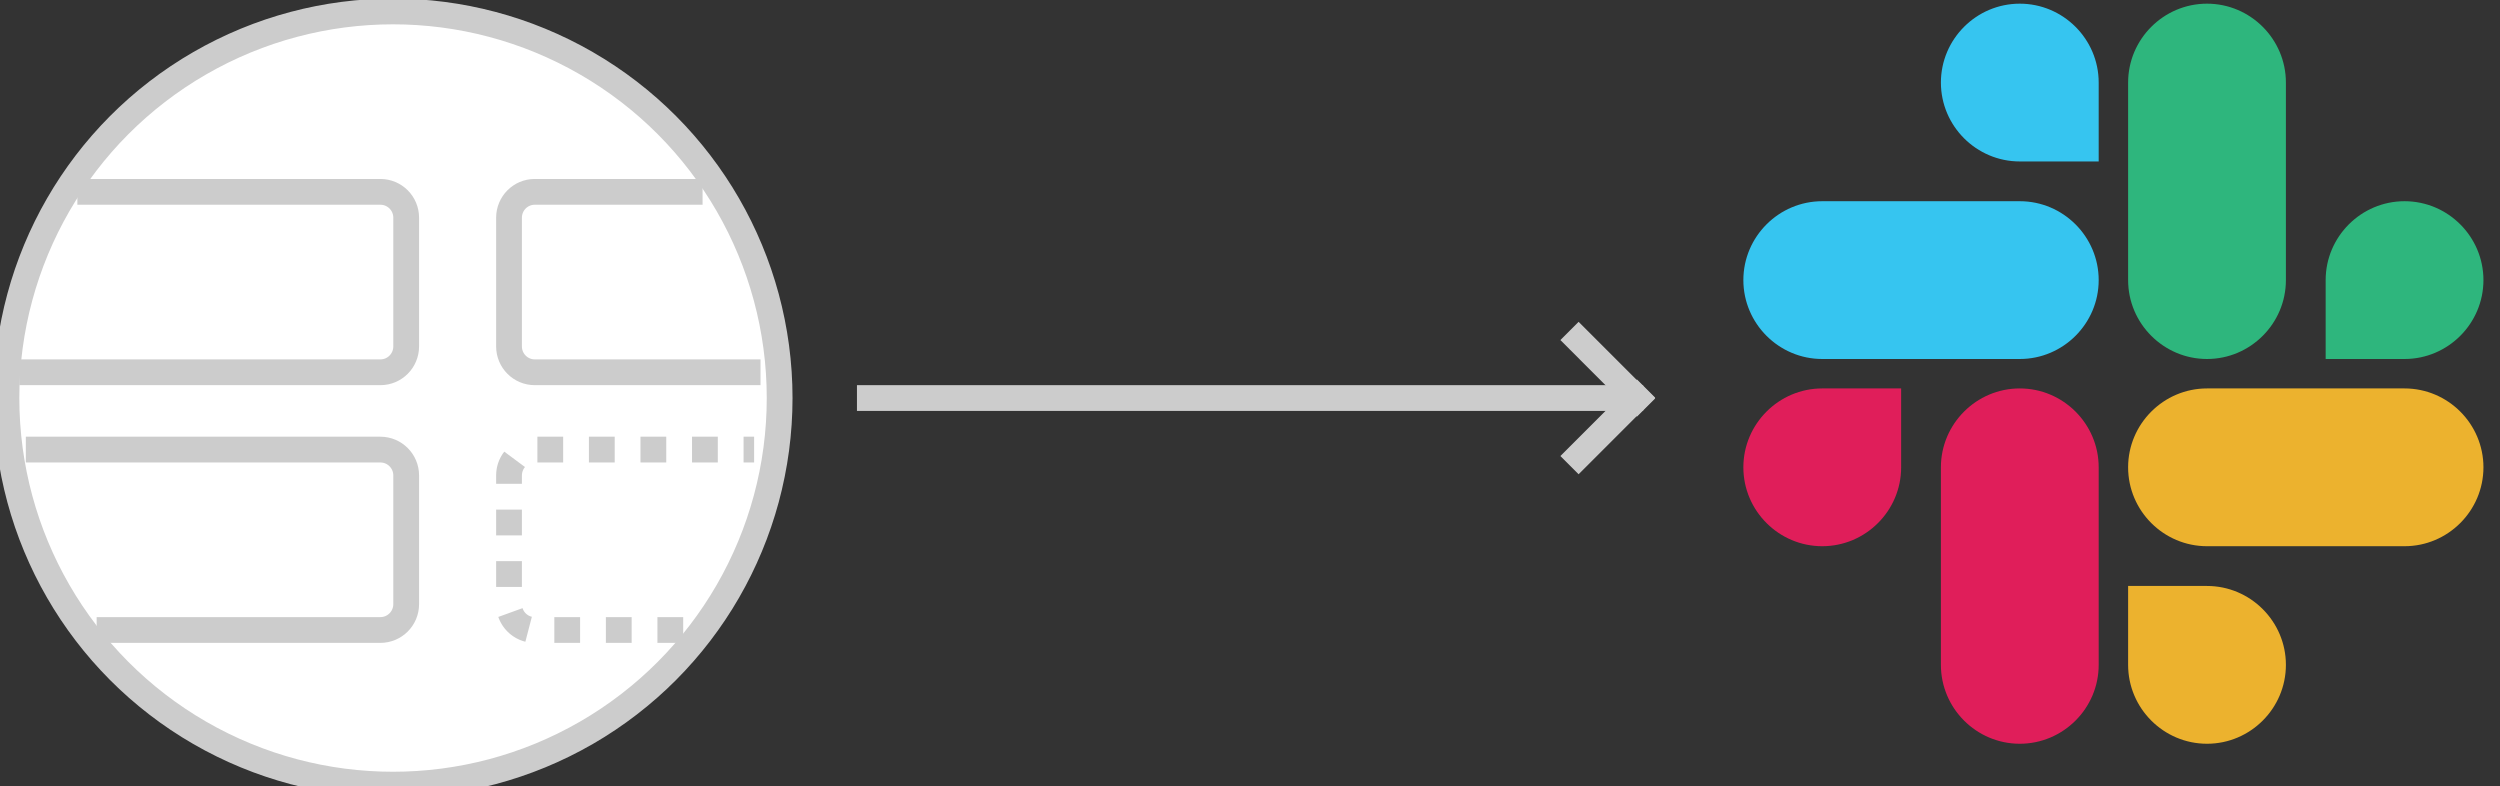 <svg xmlns="http://www.w3.org/2000/svg" xmlns:xlink="http://www.w3.org/1999/xlink" width="194" height="61" version="1.1" viewBox="0 0 194 61"><rect x="0" y="0" width="194" height="61" fill="#333333" stroke="none"/><title>JIRA-help-graphic-connected</title><desc>Created with Sketch.</desc><g id="Page-1" fill="none" fill-rule="evenodd" stroke="none" stroke-width="1"><g id="JIRA-help-graphic-connected" stroke-width="2"><g id="Group-2" stroke="#CCC" transform="translate(0.5, 0.888)"><circle id="Oval-31" cx="30" cy="30" r="30" fill="#FFF"/><path id="Path-198" d="M5.504,14 L29.018,14 C30.124,14 31.02,14.897 31.02,16.006 L31.02,25.994 C31.02,27.102 30.122,28 29.027,28 L1,28"/><path id="Path-200" d="M39,14 L56.52,14 C57.622,14 58.516,14.897 58.516,16.006 L58.516,25.994 C58.516,27.102 57.622,28 56.522,28 L43.496,28" transform="translate(48.758, 21) rotate(-180) translate(-48.758, -21)"/><path id="Path-201" stroke-dasharray="2" d="M44.504,34 L56.026,34 C57.128,34 58.02,34.897 58.02,36.006 L58.02,45.994 C58.02,47.102 57.129,48 56.021,48 L39,48" transform="translate(48.51, 41) rotate(-180) translate(-48.51, -41)"/><path id="Path-199" d="M1.504,34 L29.015,34 C30.122,34 31.02,34.897 31.02,36.006 L31.02,45.994 C31.02,47.102 30.123,48 29.014,48 L7,48"/></g><g id="Line-+-Line-+-Line-16" stroke="#CCC" stroke-linecap="square" transform="translate(67, 25.888)"><path id="Line" d="M0.5,5 L59.508,5"/><path id="Line" d="M55.5,0.5 L60.028,5.028"/><path id="Line-16" d="M55.5,4.5 L60.028,9.028" transform="translate(58, 7) scale(1, -1) translate(-58, -7)"/></g><g id="slack-logo" transform="translate(135, -0)"><g id="Group" fill="#E01E5A" transform="translate(0, 30)"><path id="Path" d="M12.529,6.264 C12.529,9.634 9.776,12.386 6.407,12.386 C3.037,12.386 0.285,9.634 0.285,6.264 C0.285,2.895 3.037,0.142 6.407,0.142 L12.529,0.142 L12.529,6.264 Z"/><path id="Path" d="M15.614,6.264 C15.614,2.895 18.366,0.142 21.736,0.142 C25.105,0.142 27.858,2.895 27.858,6.264 L27.858,21.593 C27.858,24.963 25.105,27.715 21.736,27.715 C18.366,27.715 15.614,24.963 15.614,21.593 L15.614,6.264 Z"/></g><g id="Group" fill="#36C5F0"><path id="Path" d="M21.736,12.529 C18.366,12.529 15.614,9.776 15.614,6.407 C15.614,3.037 18.366,0.285 21.736,0.285 C25.105,0.285 27.858,3.037 27.858,6.407 L27.858,12.529 L21.736,12.529 Z"/><path id="Path" d="M21.736,15.614 C25.105,15.614 27.858,18.366 27.858,21.736 C27.858,25.105 25.105,27.858 21.736,27.858 L6.407,27.858 C3.037,27.858 0.285,25.105 0.285,21.736 C0.285,18.366 3.037,15.614 6.407,15.614 L21.736,15.614 Z"/></g><g id="Group" fill="#2EB67D" transform="translate(30, 0)"><path id="Path" d="M15.471,21.736 C15.471,18.366 18.224,15.614 21.593,15.614 C24.963,15.614 27.715,18.366 27.715,21.736 C27.715,25.105 24.963,27.858 21.593,27.858 L15.471,27.858 L15.471,21.736 Z"/><path id="Path" d="M12.386,21.736 C12.386,25.105 9.634,27.858 6.264,27.858 C2.895,27.858 0.142,25.105 0.142,21.736 L0.142,6.407 C0.142,3.037 2.895,0.285 6.264,0.285 C9.634,0.285 12.386,3.037 12.386,6.407 L12.386,21.736 Z"/></g><g id="Group" fill="#ECB22E" transform="translate(30, 30)"><path id="Path" d="M6.264,15.471 C9.634,15.471 12.386,18.224 12.386,21.593 C12.386,24.963 9.634,27.715 6.264,27.715 C2.895,27.715 0.142,24.963 0.142,21.593 L0.142,15.471 L6.264,15.471 Z"/><path id="Path" d="M6.264,12.386 C2.895,12.386 0.142,9.634 0.142,6.264 C0.142,2.895 2.895,0.142 6.264,0.142 L21.593,0.142 C24.963,0.142 27.715,2.895 27.715,6.264 C27.715,9.634 24.963,12.386 21.593,12.386 L6.264,12.386 Z"/></g></g></g></g></svg>